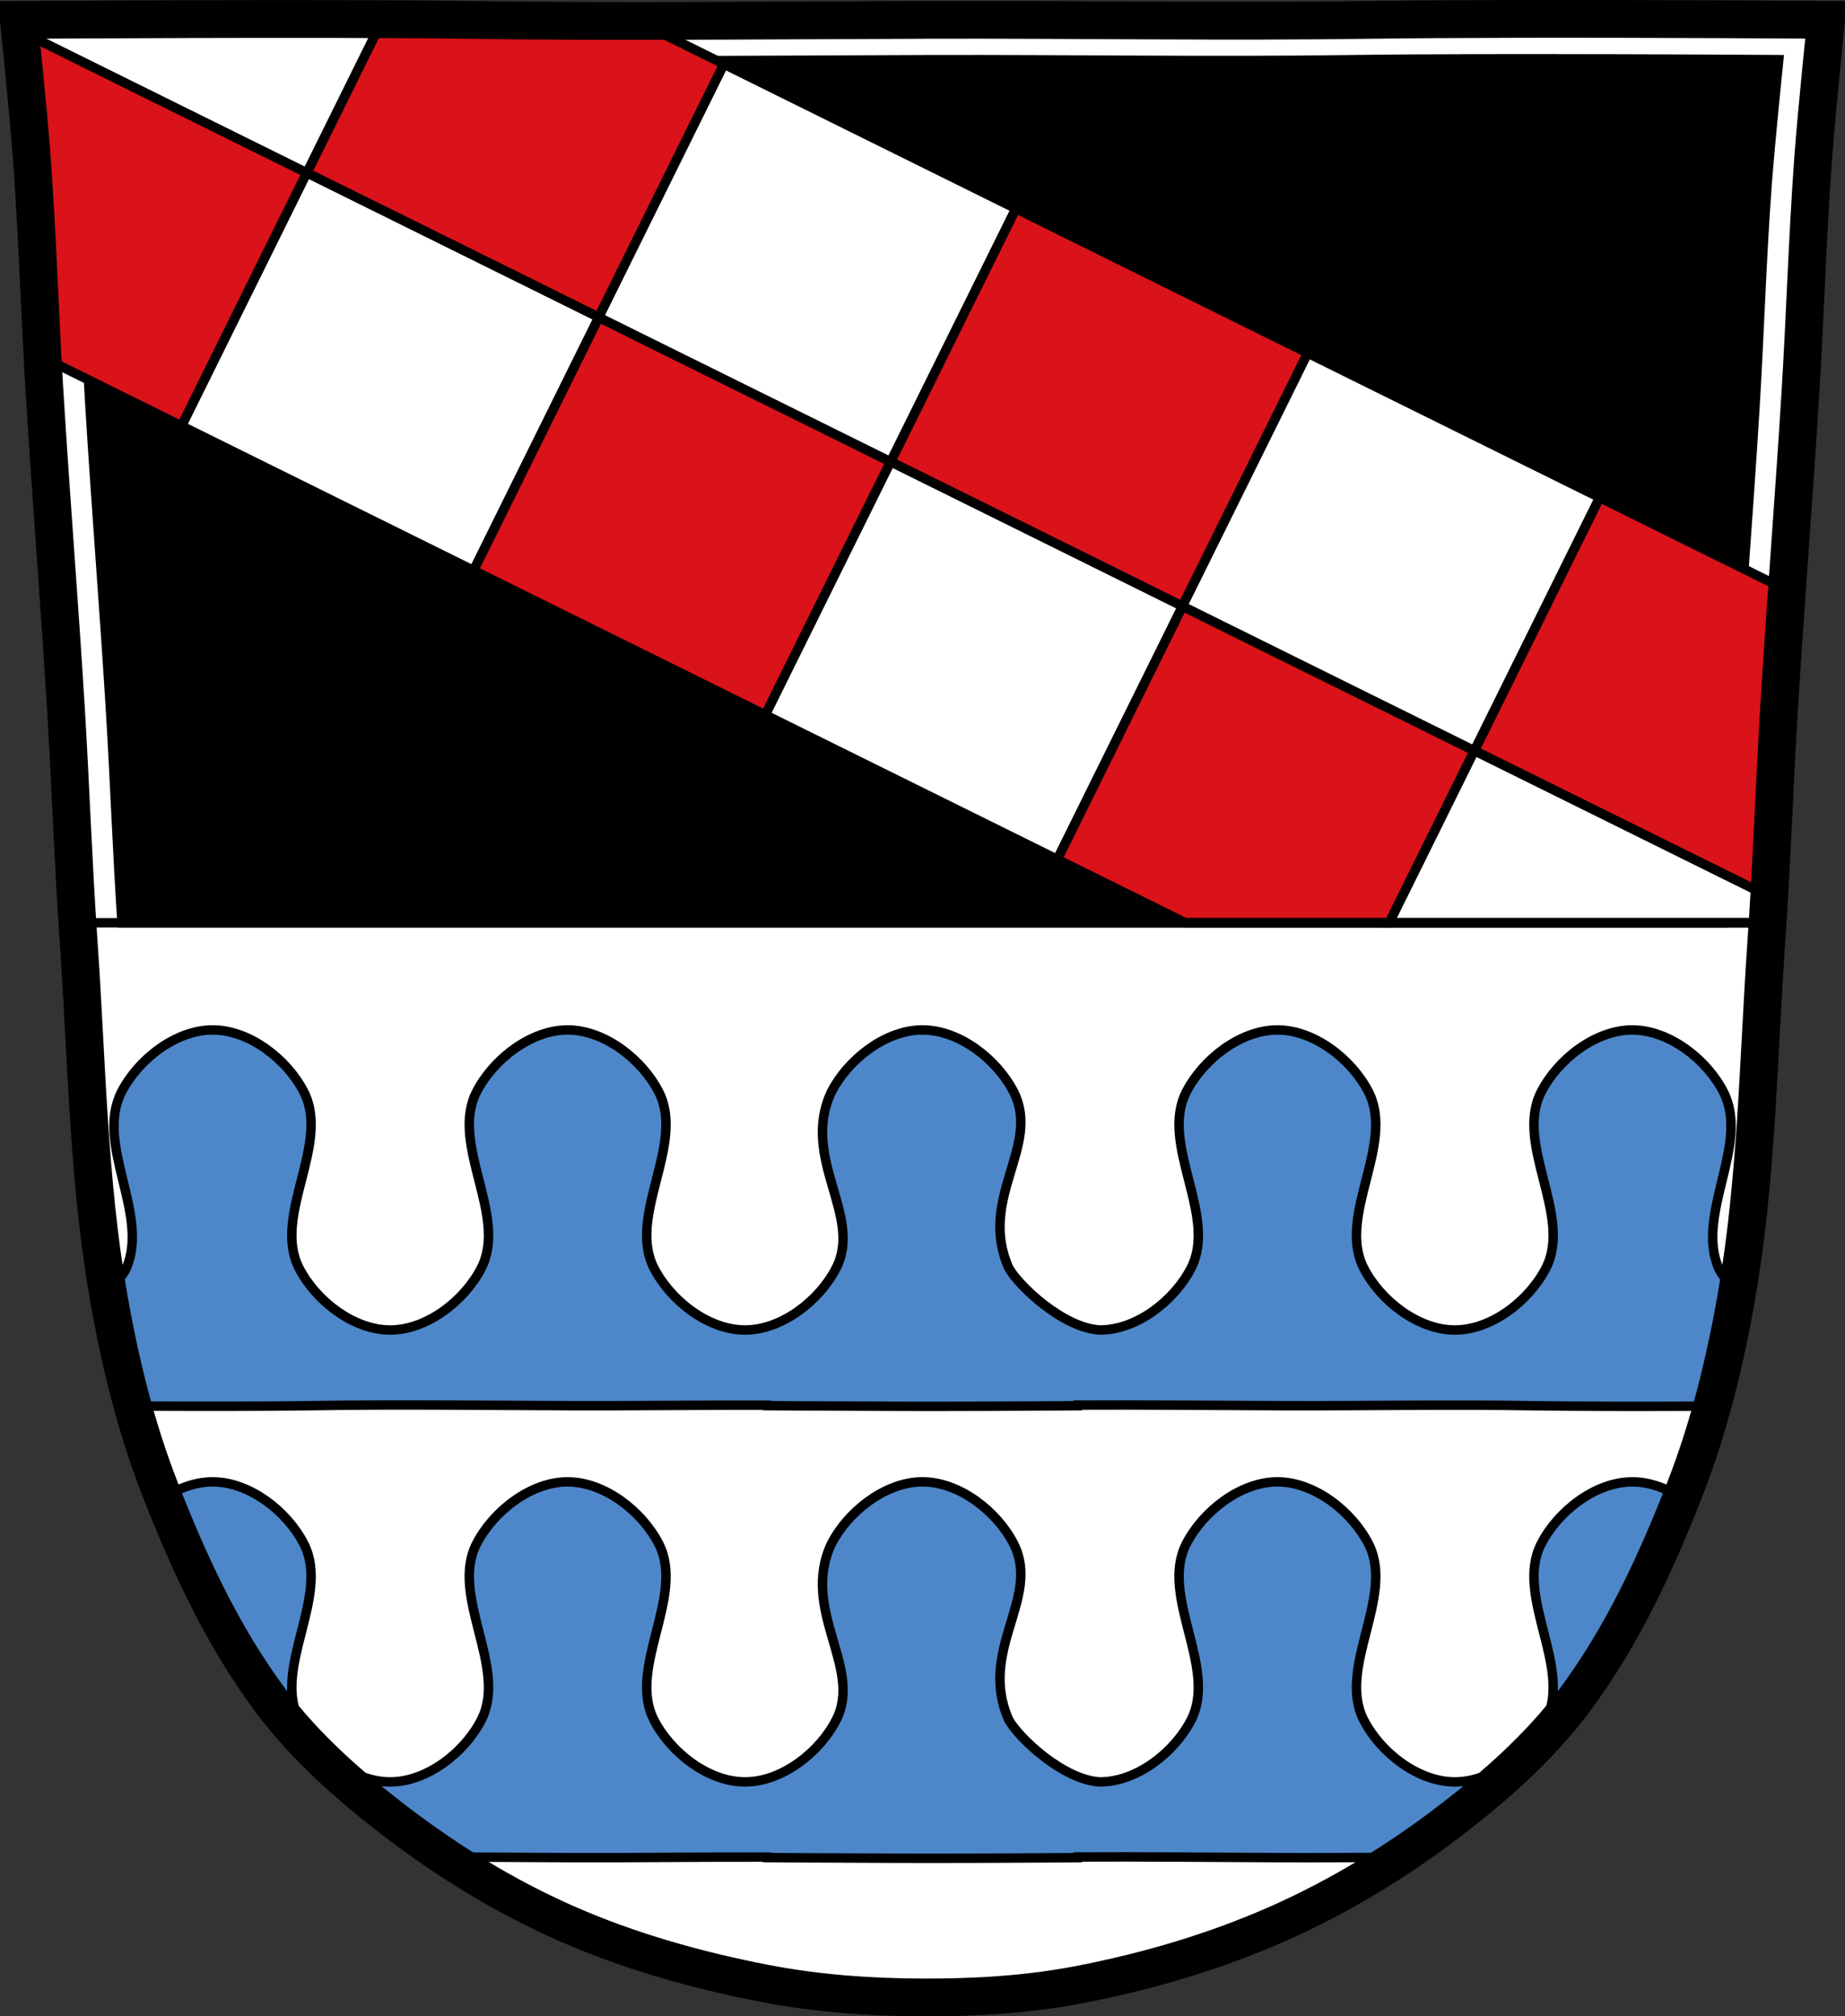 <svg xmlns="http://www.w3.org/2000/svg" viewBox="0 0 977.12 1067.6"><rect x="0" y="0" width="977.12" height="1067.6" fill="#333333" stroke="none"/><g transform="translate(124.02 7.131)"><path d="m674.36 2.894c-26.17.053-51.02.198-70.798.478-79.11 1.122-156.7-.214-235.05 0-2.653.007-5.305.036-7.958.043-78.35.214-155.94 1.122-235.05 0-79.11-1.122-239.53 0-239.53 0 0 0 4.995 48.18 6.784 72.32 3.067 41.38 4.256 82.87 6.784 124.29 3.405 55.766 7.902 111.49 11.307 167.25 2.529 41.41 3.91 82.9 6.784 124.29 4.346 62.59 5.02 125.75 15.786 187.56 6.02 34.562 14.418 68.979 27.14 101.67 15.355 39.473 33.473 78.71 58.839 112.63 18.288 24.456 41.648 45.04 65.884 63.62 27.747 21.272 57.962 39.816 89.93 53.968 33.818 14.97 69.917 25.08 106.24 32.09 27.334 5.278 55.35 7.255 83.19 7.349 27.662.094 55.55-1.52 82.71-6.741 36.46-7.01 72.54-17.626 106.46-32.746 31.934-14.235 62.23-32.696 89.98-53.968 24.24-18.58 47.595-39.17 65.884-63.62 25.365-33.919 43.484-73.16 58.839-112.63 12.718-32.695 21.12-67.16 27.14-101.72 10.762-61.814 11.44-124.97 15.786-187.56 2.874-41.39 4.256-82.87 6.784-124.29 3.405-55.766 7.902-111.44 11.307-167.21 2.529-41.41 3.717-82.909 6.784-124.29 1.79-24.14 6.784-72.32 6.784-72.32 0 0-90.24-.636-168.73-.478" fill="#fff"/><path d="m-11.406 538.19c-19.477 0-39.42 15.532-48.28 32.875-14.13 27.653 14.913 64.6 2.625 93.12-2.024 4.699-5.817 8.07-10.188 11.06.216 1.289.432 2.587.656 3.875 3.403 19.548 7.597 39.05 12.875 58.22 30.12.135 69.58.217 95.31-.219 44.669-.757 88.47-.144 132.72 0 1.498.005 3 .026 4.5.031 34.523.113 68.793-.405 103.41-.281.003.034.031.25.031.25 0 0 29.336.24 62.75.313 2.218.008 4.27.026 6.531.031 1.2.002 2.326 0 3.531 0 4.414.009 8.858.032 13.313.031 39.44-.011 78.44-.344 78.44-.344 0 0 .026-.283.031-.344 34.612-.19 68.883.2 103.41.313 1.498.005 2.971.026 4.469.031 44.25.144 88.08-.757 132.75 0 11.171.19 25.19.277 39.969.313 5.542.013 11.208.032 16.844.031 13.617-.004 26.542-.072 38.469-.125 5.291-19.213 9.497-38.763 12.906-58.34.222-1.273.412-2.538.625-3.813-4.342-2.98-8.142-6.354-10.156-11.03-12.284-28.522 16.757-65.47 2.625-93.12-8.863-17.343-28.836-32.875-48.31-32.875-19.477 0-39.42 15.533-48.28 32.875-14.13 27.651 16.728 65.47 2.594 93.12-8.865 17.342-28.804 32.875-48.28 32.875-19.477 0-39.449-15.532-48.31-32.875-14.13-27.653 16.757-65.47 2.625-93.12-8.863-17.343-28.804-32.875-48.28-32.875-19.477 0-39.448 15.533-48.31 32.875-14.13 27.651 16.759 65.47 2.625 93.12-8.865 17.342-28.836 32.875-48.31 32.875-19.361-1-42.967-23.258-48.31-32.875-16.457-36.985 17.202-64.46 2.656-93.12-8.863-17.343-28.836-32.875-48.31-32.875-.609 0-1.235 0-1.844.031-18.886.928-37.883 16.04-46.47 32.844-16.416 35.13 16.76 65.47 2.625 93.12-8.866 17.344-28.834 32.878-48.31 32.875-19.47-.003-39.42-15.532-48.28-32.875-14.13-27.653 16.757-65.47 2.625-93.12-8.863-17.343-28.836-32.875-48.31-32.875-19.477 0-39.42 15.533-48.28 32.875-14.13 27.651 16.728 65.47 2.594 93.12-8.865 17.342-28.804 32.875-48.28 32.875-19.477 0-39.449-15.532-48.31-32.875-14.13-27.653 16.757-65.47 2.625-93.12-8.863-17.343-28.836-32.875-48.31-32.875zm0 239.28c-8.946 0-17.977 3.276-26 8.5 14.923 37.72 32.555 75.03 56.813 107.47 18.288 24.456 41.64 45.05 65.875 63.62 8.641 6.625 17.526 12.986 26.625 19.03 20.798.084 41.548.244 62.41.313 1.498.005 3 .026 4.5.031 34.523.113 68.793-.405 103.41-.281.003.034.031.25.031.25 0 0 29.336.24 62.75.313 2.218.008 4.27.026 6.531.031 1.2.002 2.326 0 3.531 0 4.414.009 8.858.032 13.313.031 39.44-.011 78.44-.344 78.44-.344 0 0 .026-.283.031-.344 34.612-.19 68.883.2 103.41.313 1.498.005 2.971.026 4.469.031 20.755.068 41.42-.074 62.12-.188 9.219-6.1 18.2-12.548 26.938-19.25 24.24-18.58 47.618-39.17 65.906-63.62 24.25-32.427 41.861-69.7 56.781-107.41-8.03-5.224-17.09-8.5-26.03-8.5-19.477 0-39.42 15.533-48.28 32.875-14.13 27.651 16.728 65.47 2.594 93.12-8.865 17.342-28.804 32.875-48.28 32.875-19.477 0-39.449-15.532-48.31-32.875-14.13-27.653 16.757-65.47 2.625-93.12-8.863-17.343-28.804-32.875-48.28-32.875-19.477 0-39.448 15.533-48.31 32.875-14.13 27.651 16.759 65.47 2.625 93.12-8.865 17.342-28.836 32.875-48.31 32.875-19.361-1-42.967-23.258-48.31-32.875-16.457-36.985 17.202-64.46 2.656-93.12-8.863-17.343-28.836-32.875-48.31-32.875-.609 0-1.235 0-1.844.031-18.886.928-37.883 16.04-46.47 32.844-16.416 35.13 16.76 65.47 2.625 93.12-8.866 17.344-28.834 32.878-48.31 32.875-19.47-.003-39.42-15.532-48.28-32.875-14.13-27.653 16.757-65.47 2.625-93.12-8.863-17.343-28.836-32.875-48.31-32.875-19.477 0-39.42 15.533-48.28 32.875-14.13 27.651 16.728 65.47 2.594 93.12-8.865 17.342-28.804 32.875-48.28 32.875-19.477 0-39.449-15.532-48.31-32.875-14.13-27.653 16.757-65.47 2.625-93.12-8.863-17.343-28.836-32.875-48.31-32.875z" fill="#4d87ca" stroke="#000" stroke-width="5"/><path d="m688.32 21.496c-9.514-.002-19.04.011-28.392.03-24.945.05-48.656.179-67.51.447-75.42 1.07-149.4-.204-224.1 0-2.529.007-5.04.023-7.567.03-74.7.204-148.68 1.07-224.1 0-75.42-1.07-228.36 0-228.36 0 0 0 4.759 45.952 6.465 68.97 2.924 39.449 4.054 79 6.465 118.49 3.246 53.17 7.539 106.29 10.785 159.45 2.34 38.33 3.675 76.71 6.256 115.03h852.55c2.585-38.35 3.914-76.76 6.256-115.12 3.246-53.17 7.539-106.26 10.785-159.42 2.411-39.483 3.541-79.04 6.465-118.49 1.706-23.02 6.465-68.94 6.465-68.94 0 0-65.858-.461-132.46-.477"/><g stroke="#000"><g stroke-width="5"><path d="m78.72 3.03l-40.25 81.34 154.59 76.5 66.31-134.06-46.16-22.844c-29.11.004-58.31-.145-87.72-.563-13.495-.191-29.753-.297-46.781-.375zm114.34 157.84l-66.31 134.03 154.56 76.5 66.34-134.06-154.59-76.47zm154.59 76.47l154.56 76.5 66.34-134.03-154.59-76.5-66.31 134.03zm154.56 76.5l-66.31 134.03 67.813 33.563h108.03l45.06-91.09-154.59-76.5zm154.59 76.5l154.59 76.47 1.781-3.594c1.802-32.01 3.078-64.03 5.03-96.03 1.259-20.615 2.678-41.21 4.125-61.813l-99.19-49.09-66.34 134.06zm-618.34-305.97l-151.91-75.16c1.272 12.463 4.727 46.824 6.188 66.53 2.622 35.38 3.894 70.827 5.781 106.25l73.62 36.406 66.31-134.03z" fill="#da121a"/><path d="m14.969 2.938c-66.19.055-128.64.467-128.87.469l-.094.188c.001.102.285 2.91.563 5.625l151.91 75.16 40.25-81.34c-20.403-.093-42.06-.112-63.75-.094zm23.5 81.44l-66.31 134.03 154.59 76.5 66.31-134.03-154.59-76.5zm154.59 76.5l154.59 76.47 66.31-134.03-154.59-76.5-66.31 134.06zm154.59 76.47l-66.34 134.06 154.59 76.47 66.31-134.03-154.56-76.5zm154.56 76.5l154.59 76.5 66.34-134.06-154.59-76.47-66.34 134.03zm154.59 76.5l-45.06 91.09h192.44l7.219-14.625-154.59-76.47z" fill="#fff"/></g><g fill="none"><path d="m674.36 2.894c-26.17.053-51.02.198-70.798.478-79.11 1.122-156.7-.214-235.05 0-2.653.007-5.305.036-7.958.043-78.35.214-155.94 1.122-235.05 0-79.11-1.122-239.53 0-239.53 0 0 0 4.995 48.18 6.784 72.32 3.067 41.38 4.256 82.87 6.784 124.29 3.405 55.766 7.902 111.49 11.307 167.25 2.529 41.41 3.91 82.9 6.784 124.29 4.346 62.59 5.02 125.75 15.786 187.56 6.02 34.562 14.418 68.979 27.14 101.67 15.355 39.473 33.473 78.71 58.839 112.63 18.288 24.456 41.648 45.04 65.884 63.62 27.747 21.272 57.962 39.816 89.93 53.968 33.818 14.97 69.917 25.08 106.24 32.09 27.334 5.278 55.35 7.255 83.19 7.349 27.662.094 55.55-1.52 82.71-6.741 36.46-7.01 72.54-17.626 106.46-32.746 31.934-14.235 62.23-32.696 89.98-53.968 24.24-18.58 47.595-39.17 65.884-63.62 25.365-33.919 43.484-73.16 58.839-112.63 12.718-32.695 21.12-67.16 27.14-101.72 10.762-61.814 11.44-124.97 15.786-187.56 2.874-41.39 4.256-82.87 6.784-124.29 3.405-55.766 7.902-111.44 11.307-167.21 2.529-41.41 3.717-82.909 6.784-124.29 1.79-24.14 6.784-72.32 6.784-72.32 0 0-90.24-.636-168.73-.478z" stroke-width="20"/><path d="m810.22 481.44h-898.86" stroke-width="5"/></g></g></g></svg>